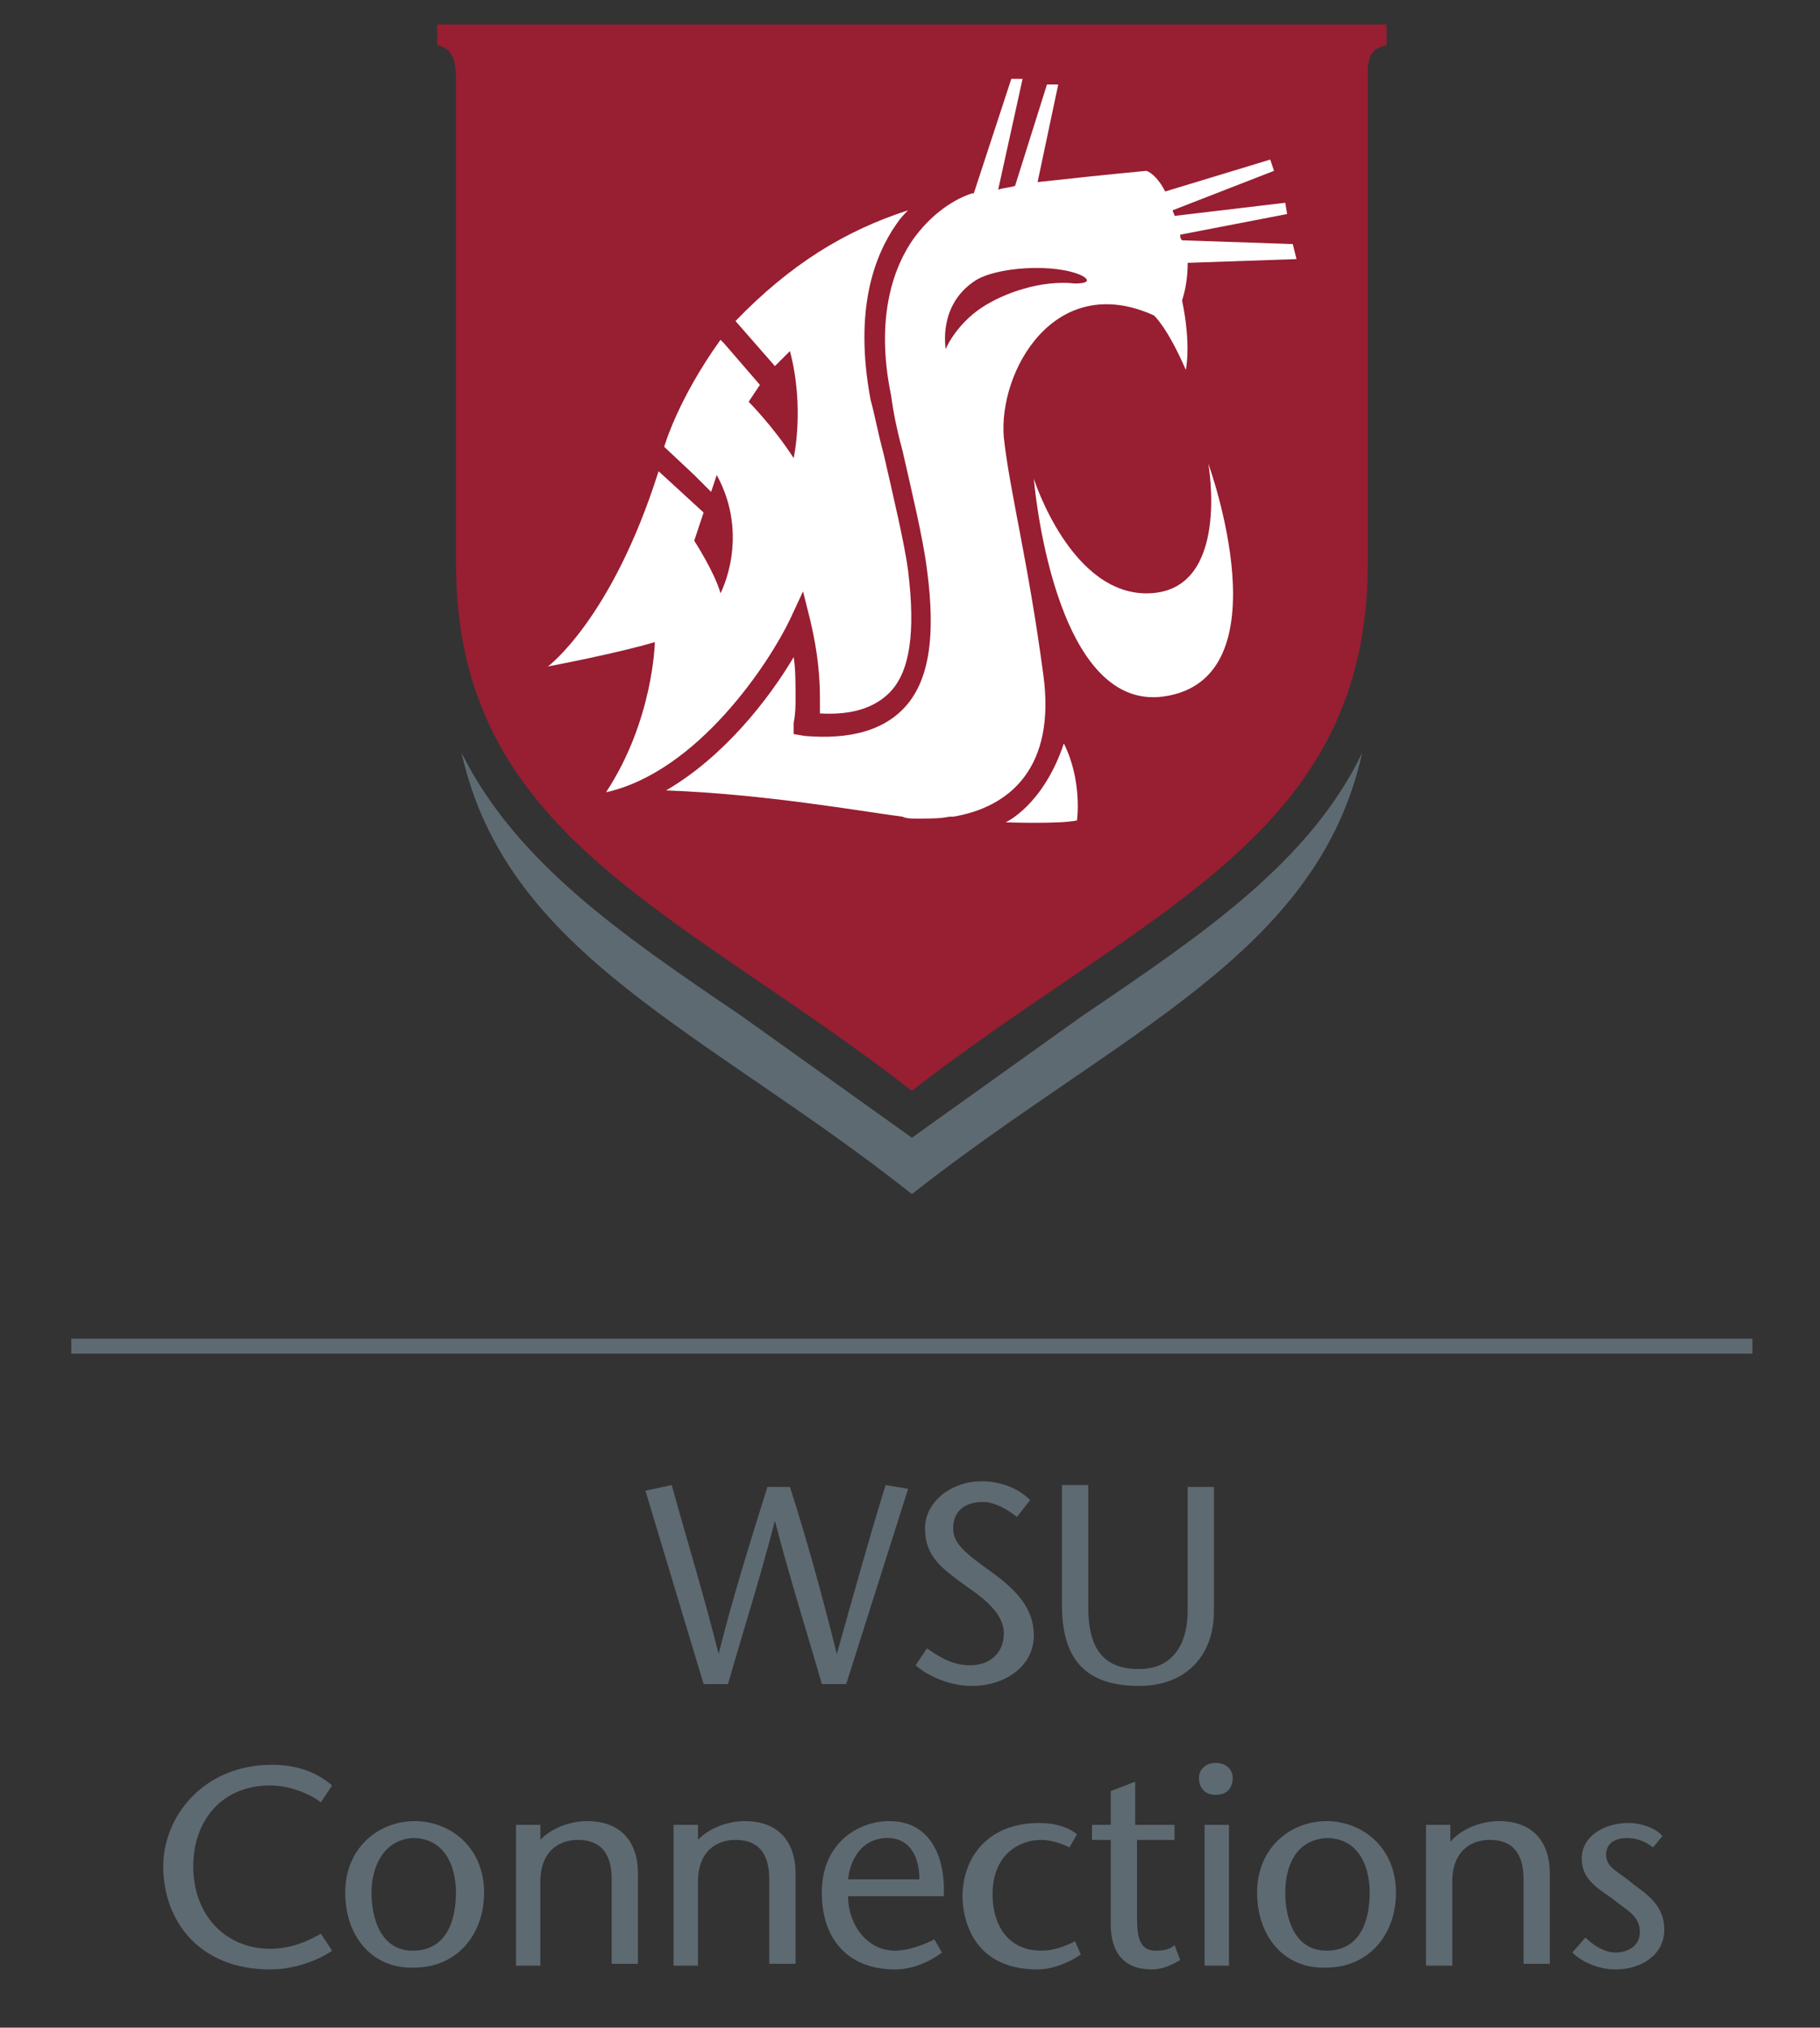 <?xml version="1.0" encoding="utf-8"?>
<!-- Generator: Adobe Illustrator 19.2.1, SVG Export Plug-In . SVG Version: 6.00 Build 0)  -->
<svg version="1.1" id="Layer_1" xmlns="http://www.w3.org/2000/svg" xmlns:xlink="http://www.w3.org/1999/xlink" x="0px" y="0px"
	 viewBox="0 0 97 108" style="enable-background:new 0 0 97 108;" xml:space="preserve">
<rect x="0" y="0" width="97" height="108" fill="#333333" stroke="none"/>
<style type="text/css">
	.st0{fill:#5E6A71;}
	.st1{fill:#981E32;}
	.st2{fill:#FFFFFF;}
</style>
<g>
	<path class="st0" d="M57.7,54.1l-9.1,6.5l-9.1-6.5c-6.5-4.4-12-8.2-14.9-14c2.4,10.8,13,14.8,24,23.5c11.1-8.7,21.6-12.7,24-23.5
		C69.8,45.9,64.2,49.7,57.7,54.1z"/>
	<path class="st1" d="M23.3,1.3v1.1c0.7,0.2,0.9,0.5,1,1.5l0,26.1c0,14.5,11.8,18.4,24.3,28.1C61.1,48.4,72.9,44.6,72.9,30l0-26.4
		c0.1-0.8,0.3-1,1-1.2V1.3L23.3,1.3z"/>
	<g>
		<g>
			<g>
				<path class="st2" d="M53.6,43.8c0,0,2-0.9,3.1-4.2c1,2,0.7,4.1,0.7,4.1C56.5,43.9,53.6,43.8,53.6,43.8z"/>
				<path class="st2" d="M64.4,24.7c0,0,1.2,6.7-3.1,6.9c-4.2,0.2-6.2-6.1-6.2-6.1s1,12.4,6.9,11.6C68.6,36.2,64.4,24.7,64.4,24.7z"
					/>
			</g>
		</g>
		<path class="st2" d="M32.3,42.2C32.3,42.2,32.3,42.2,32.3,42.2c4.9-1.1,8.7-6.9,9.8-9.2l0.7-1.5l0.4,1.6c0,0.1,0.5,1.8,0.5,4.1
			c0,0.3,0,0.5,0,0.8c1.7,0.1,2.9-0.3,3.7-1.1c1.1-1.1,1.4-3.2,1-6.5c-0.2-1.5-0.8-4-1.3-6.2c-0.3-1.1-0.5-2.2-0.7-2.9
			c-0.9-4.8,0.2-7.7,1.4-9.4c0.2-0.3,0.4-0.5,0.6-0.7c-3.4,1.1-6.3,2.9-9.2,5.9l2.1,2.4l0.8-0.8c0.8,3,0.2,5.7,0.2,5.7
			c-1.1-1.7-2.4-3-2.4-3l0.6-0.9l-1.9-2.2l-0.2-0.2c-2.3,3.2-3,5.7-3,5.7l1.6,1.5l0.9,0.9l0.3-0.9c1.8,3.3,0.2,6.3,0.2,6.3
			c-0.3-1.1-1.4-2.8-1.4-2.8l0.5-1.5l-2.4-2.2c-2.5,7.9-5.9,10.4-5.9,10.4s3.7-0.7,5.7-1.3C34.9,34.3,34.8,38.4,32.3,42.2z"/>
		<path class="st2" d="M69.1,13.8L63.3,14c0,0.7-0.1,1.4-0.3,2c0.5,2.4,0.2,3.7,0.2,3.7c-1-2.3-1.7-2.9-1.7-2.9
			c-5.3-2.4-8.3,3-8,6.5c0.3,2.8,1.3,6.6,2.1,12.6c0.7,5-1.8,7.1-4.8,7.6c-0.1,0-0.1,0-0.2,0c0,0,0,0,0,0c-0.5,0.1-1,0.1-1.5,0.1
			c0,0,0,0-0.1,0c-0.1,0-0.1,0-0.2,0c-0.2,0-0.5,0-0.7-0.1c-2.3-0.3-7.3-1.2-12.6-1.4c3.1-1.8,5.5-4.9,6.8-7.1
			c0.1,0.6,0.1,1.4,0.1,2.2c0,0.4,0,0.8-0.1,1.3l0,0.6l0.6,0.1c2.4,0.2,4.1-0.3,5.2-1.4c1.4-1.4,1.8-3.8,1.3-7.5
			c-0.2-1.6-0.8-4.1-1.3-6.3c-0.3-1.1-0.5-2.1-0.6-2.9c-0.9-4.3,0.2-7,1.2-8.4c0.8-1.1,1.9-2,3.1-2.4c0,0,0,0,0.1,0l2-6.1h0.6
			l-1.3,5.9c0.3-0.1,0.6-0.1,0.9-0.2l1.7-5.4h0.6l-1.1,5.2c1.8-0.2,3.7-0.4,5.8-0.6c0.3,0.1,0.7,0.5,1,1.1l5.6-1.7l0.2,0.6l-5.4,2.1
			c0,0.1,0.1,0.2,0.1,0.3l5.9-0.7l0.1,0.6l-5.7,1.1c0,0.1,0,0.2,0.1,0.3l5.9,0.2L69.1,13.8z M52.3,16.4c1.2-0.8,3.2-1.5,5-1.3
			c0.5,0,0.9-0.1,0.4-0.4C56.3,14,53,14.2,51.9,15c-1.9,1.3-1.5,3.5-1.5,3.6C50.7,17.9,51.4,17,52.3,16.4z"/>
	</g>
</g>
<rect x="3.8" y="71.3" class="st0" width="89.6" height="0.8"/>
<g>
	<path class="st0" d="M42.1,79.2c0.9,2.8,1.7,5.7,2.5,8.9h0c0.9-3.2,1.7-6.1,2.6-9l1.2,0.2l-3.3,10.4h-1.3c-0.8-2.8-1.7-5.6-2.5-8.7
		h0c-0.8,3.1-1.7,5.9-2.5,8.7h-1.3l-3.1-10.3l1.4-0.3c0.8,2.9,1.7,5.8,2.5,9h0c0.8-3.2,1.7-6,2.6-8.9H42.1z"/>
	<path class="st0" d="M54.2,80.8c-0.5-0.4-1.2-0.8-1.8-0.8c-1.1,0-1.6,0.6-1.6,1.4c0,0.8,0.6,1.3,2,2.3c1.4,1,2.3,2,2.3,3.4
		c0,1.7-1.6,2.7-3.3,2.7c-1,0-2.2-0.4-3-1.1l0.6-0.9c0.6,0.4,1.3,0.9,2.3,0.9c1,0,1.8-0.6,1.8-1.7c0-1.3-1.6-2.2-2.4-2.8
		c-0.9-0.7-1.8-1.3-1.8-2.8c0-1.4,1.4-2.5,3-2.5c1.1,0,2,0.4,2.6,1L54.2,80.8z"/>
	<path class="st0" d="M58,79.2v6.4c0,2.2,0.8,3.3,2.7,3.3c2,0,2.6-1.6,2.6-3.1v-6.6h1.4v6.6c0,2.4-1.5,4-4,4c-3,0-4.1-1.6-4.1-4.3
		v-6.4H58z"/>
	<path class="st0" d="M17.1,96c-0.5-0.4-1.6-0.9-2.7-0.9c-2.6,0-4.1,1.9-4.1,4.3c0,2.7,1.8,4.4,4.1,4.4c1.1,0,2-0.4,2.7-0.8l0.6,0.9
		c-0.7,0.5-2,1-3.3,1c-3.8,0-5.7-2.6-5.7-5.5c0-2.6,2.1-5.4,5.8-5.4c1.5,0,2.5,0.5,3.2,1.1L17.1,96z"/>
	<path class="st0" d="M18.4,100.8c0-2.4,1.8-3.8,3.7-3.8c1.9,0,3.7,1.4,3.7,3.8c0,2.3-1.5,4-3.7,4C19.9,104.9,18.4,103.2,18.4,100.8
		z M19.8,100.8c0,1.4,0.5,3.1,2.2,3.1c1.8,0,2.3-1.6,2.3-3.1c0-1.4-0.6-2.9-2.3-2.9C20.4,98,19.8,99.5,19.8,100.8z"/>
	<path class="st0" d="M28.7,98.1c0.7-0.8,1.8-1.1,2.6-1.1c1.7,0,2.7,1,2.7,2.8v4.8h-1.4v-4.5c0-1.4-0.6-2.1-1.8-2.1
		c-1.1,0-2,0.7-2,2.2v4.5h-1.3v-7.5h1.3V98.1z"/>
	<path class="st0" d="M37.1,98.1c0.7-0.8,1.8-1.1,2.6-1.1c1.7,0,2.7,1,2.7,2.8v4.8H41v-4.5c0-1.4-0.6-2.1-1.8-2.1
		c-1.1,0-2,0.7-2,2.2v4.5h-1.3v-7.5h1.3V98.1z"/>
	<path class="st0" d="M45.2,101c0,1.5,1,2.9,2.5,2.9c0.7,0,1.5-0.3,2.1-0.6l0.4,0.7c-0.8,0.6-1.7,0.9-2.5,0.9
		c-2.3,0-3.9-1.4-3.9-4.1c0-2.6,1.9-3.8,3.6-3.8c2.3,0,3,2.1,2.9,4H45.2z M49,100.1c0-1.2-0.5-2.2-1.7-2.2c-1.4,0-2,1.2-2.1,2.2H49z
		"/>
	<path class="st0" d="M57.6,104.1c-0.7,0.5-1.6,0.8-2.3,0.8c-3.6,0-4-2.9-4-3.9c0-1.9,1.2-3.9,4.1-3.9c0.8,0,1.5,0.2,2,0.6L57,98.4
		c-0.4-0.2-1-0.4-1.5-0.4c-1.2,0-2.6,0.8-2.6,2.9c0,1.6,0.8,3,2.6,3c0.6,0,1.2-0.2,1.8-0.5L57.6,104.1z"/>
	<path class="st0" d="M60.6,97.2h2V98h-2v4.2c0,1.1,0.2,1.7,1,1.7c0.5,0,0.8-0.1,1-0.3l0.3,0.8c-0.5,0.3-1,0.5-1.5,0.5
		c-1.5,0-2.2-0.9-2.2-2.4V98h-1v-0.8h1v-1.8l1.3-0.5V97.2z"/>
	<path class="st0" d="M63.9,94.7c0-0.4,0.3-0.8,0.9-0.8s0.9,0.4,0.9,0.8c0,0.4-0.2,0.9-0.9,0.9S63.9,95.1,63.9,94.7z M65.5,97.2v7.5
		h-1.3v-7.5H65.5z"/>
	<path class="st0" d="M67,100.8c0-2.4,1.8-3.8,3.7-3.8c1.9,0,3.7,1.4,3.7,3.8c0,2.3-1.5,4-3.7,4C68.5,104.9,67,103.2,67,100.8z
		 M68.5,100.8c0,1.4,0.5,3.1,2.2,3.1c1.8,0,2.3-1.6,2.3-3.1c0-1.4-0.6-2.9-2.3-2.9C69,98,68.5,99.5,68.5,100.8z"/>
	<path class="st0" d="M77.3,98.1c0.7-0.8,1.8-1.1,2.6-1.1c1.7,0,2.7,1,2.7,2.8v4.8h-1.4v-4.5c0-1.4-0.6-2.1-1.8-2.1
		c-1.1,0-2,0.7-2,2.2v4.5H76v-7.5h1.3V98.1z"/>
	<path class="st0" d="M88.1,98.4c-0.5-0.4-1-0.5-1.4-0.5c-0.5,0-1.1,0.2-1.1,0.9s0.7,0.9,1.5,1.6c1,0.7,1.6,1.3,1.6,2.4
		c0,1.3-1.2,2.1-2.6,2.1c-0.9,0-1.8-0.4-2.3-0.9l0.7-0.8c0.4,0.4,1,0.8,1.6,0.8c0.6,0,1.3-0.3,1.3-1.1c0-0.9-0.8-1.2-1.5-1.8
		c-0.9-0.6-1.6-1.1-1.6-2.1c0-1.2,1.2-1.9,2.5-1.9c0.7,0,1.5,0.3,1.8,0.7L88.1,98.4z"/>
</g>
</svg>
